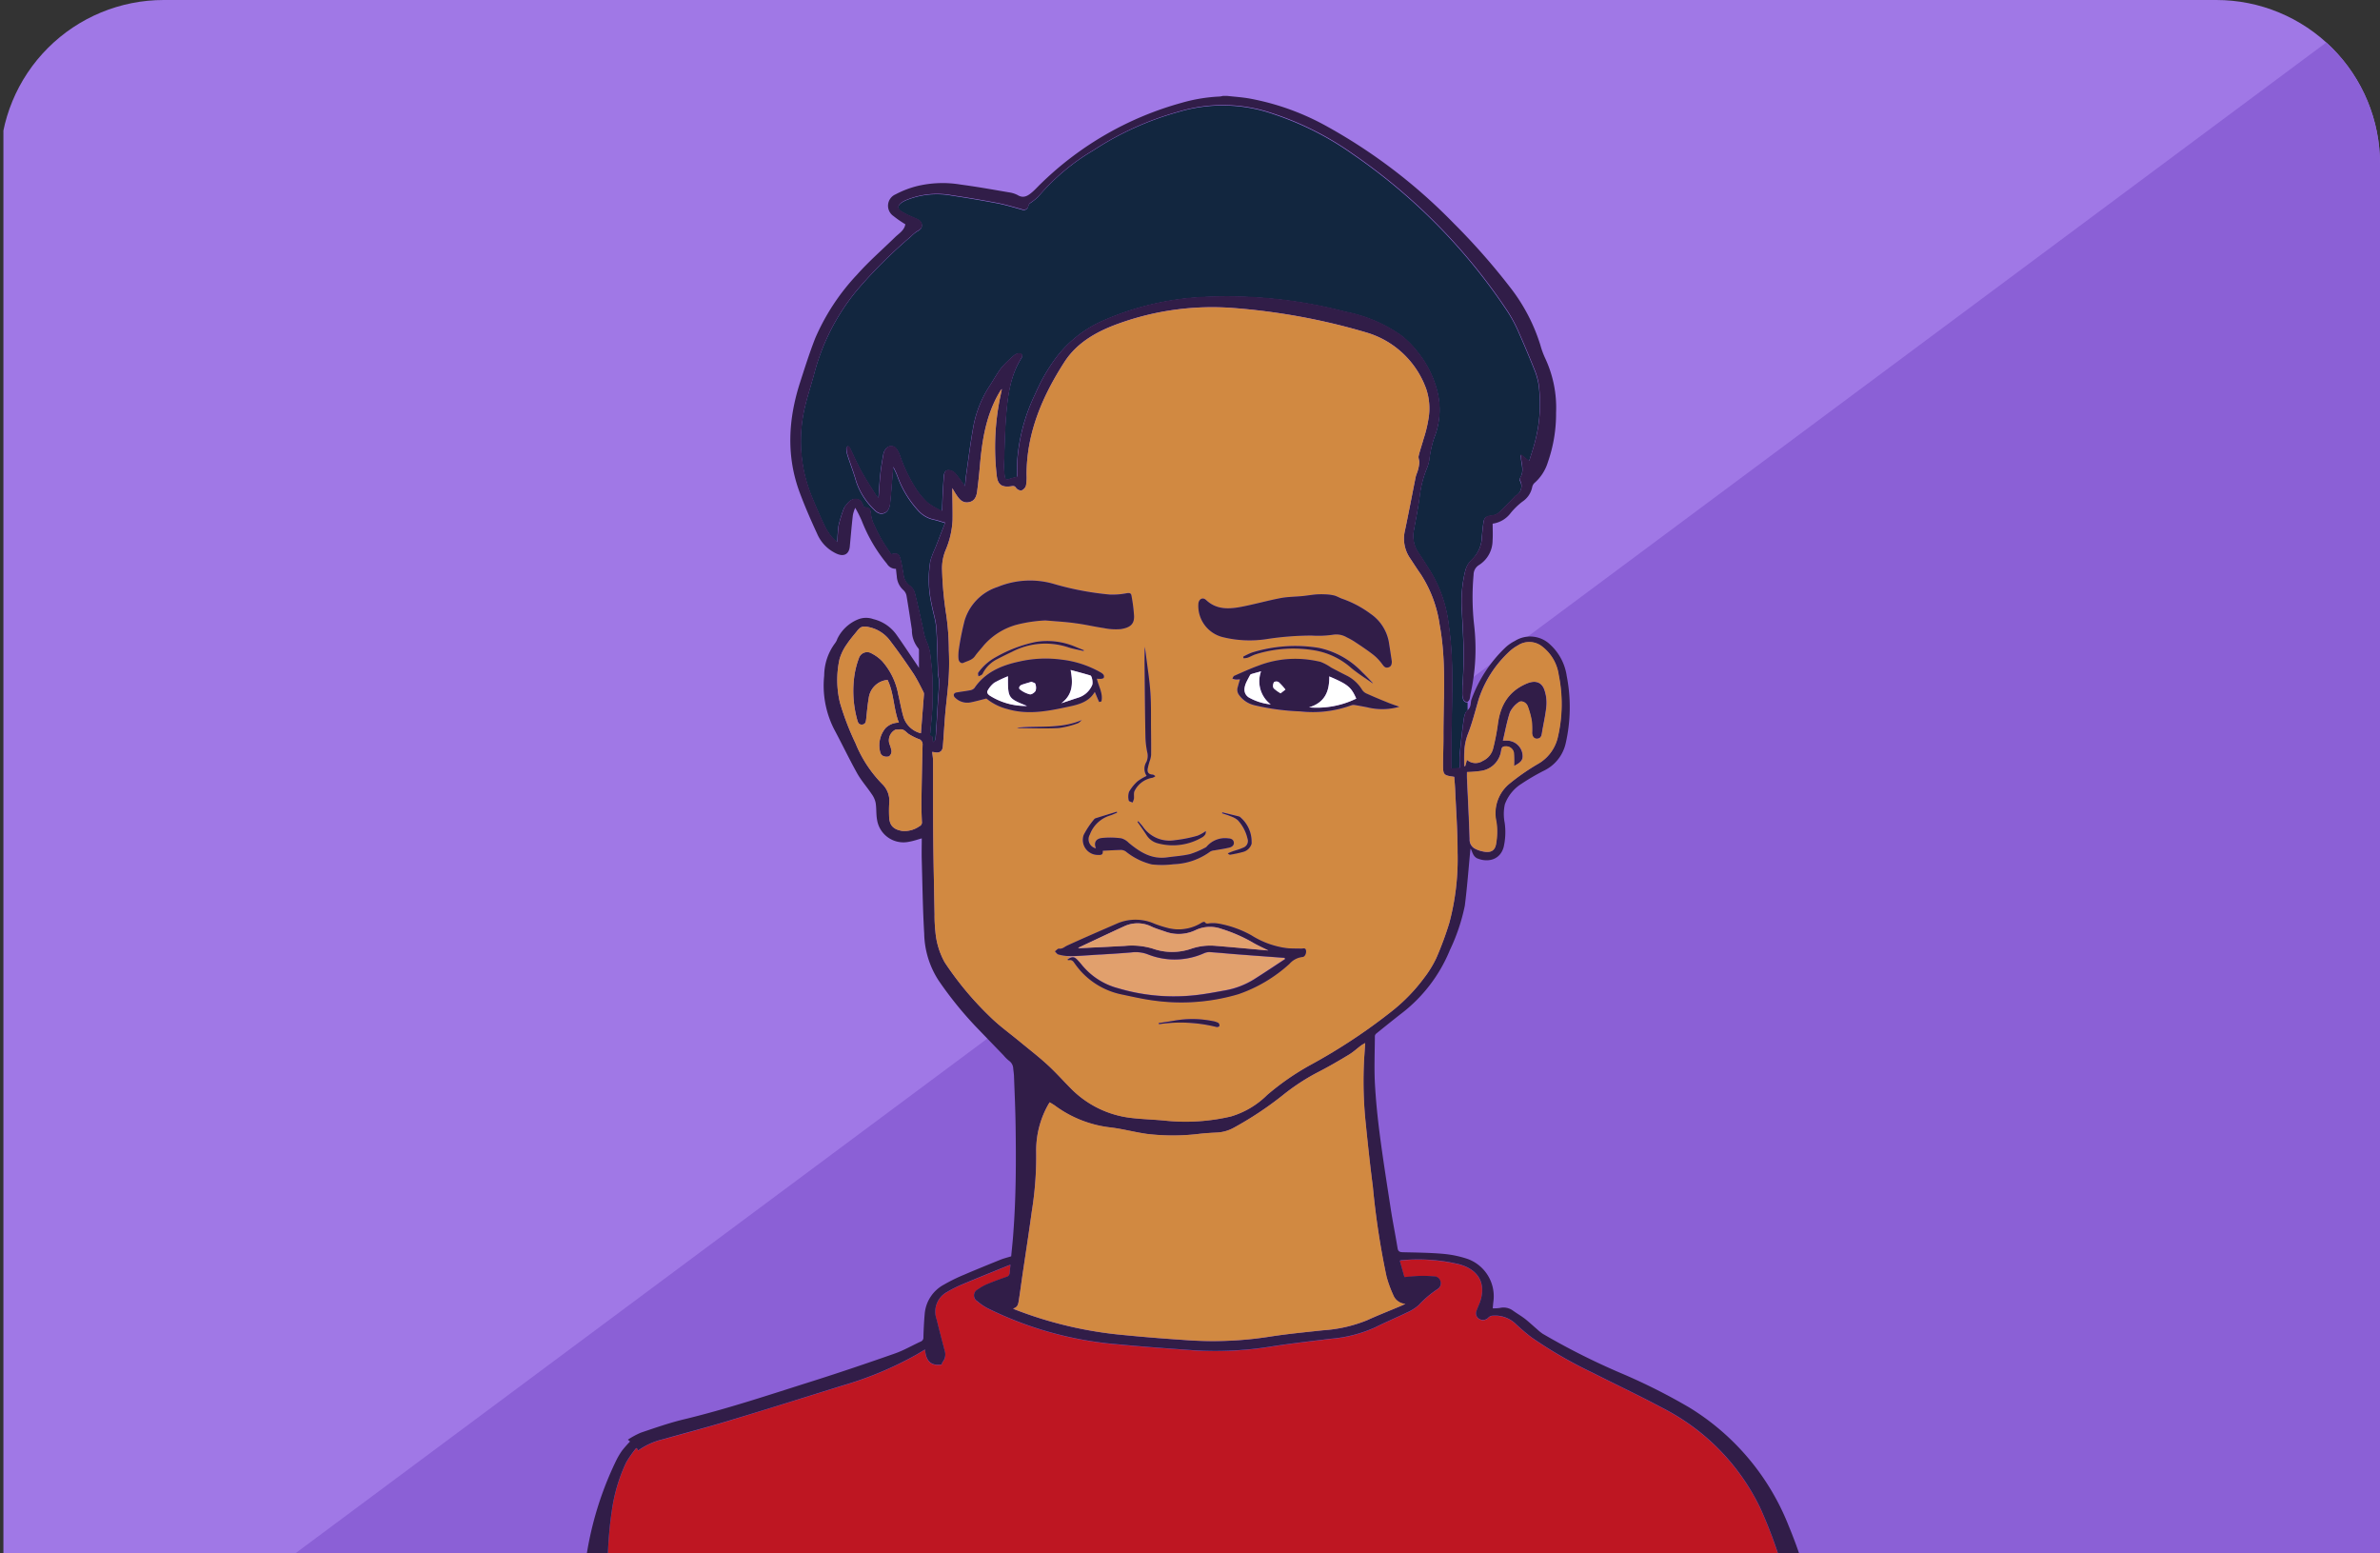 <svg xmlns="http://www.w3.org/2000/svg" xmlns:xlink="http://www.w3.org/1999/xlink" width="349" height="227.741" viewBox="0 0 349 227.741">
  <rect x="0" y="0" width="349" height="227.741" fill="#333333" stroke="none"/>
  <defs>
    <clipPath id="clip-path">
      <path id="Rectángulo_404531" data-name="Rectángulo 404531" d="M24,0H325a24,24,0,0,1,24,24V227.741a0,0,0,0,1,0,0H0a0,0,0,0,1,0,0V24A24,24,0,0,1,24,0Z" transform="translate(205.5 1461.947)" fill="#12263f" opacity="0.59"/>
    </clipPath>
  </defs>
  <g id="Enmascarar_grupo_1079065" data-name="Enmascarar grupo 1079065" transform="translate(-205.5 -1461.947)" clip-path="url(#clip-path)">
    <g id="Grupo_1104851" data-name="Grupo 1104851">
      <g id="Grupo_1104849" data-name="Grupo 1104849" transform="translate(12.849 -14818)">
        <path id="Trazado_917278" data-name="Trazado 917278" d="M0,0H349V259.581H0Z" transform="translate(193.151 16279.948)" fill="#a078e6"/>
        <path id="Trazado_917279" data-name="Trazado 917279" d="M349,0,0,259.582H349Z" transform="translate(193.151 16279.947)" fill="#8b60d6"/>
      </g>
      <g id="Grupo_1104850" data-name="Grupo 1104850" transform="translate(236.68 1418.323)">
        <path id="Trazado_917280" data-name="Trazado 917280" d="M180.612,146.475a.642.642,0,0,1-.49-.312,2.414,2.414,0,0,1-.178-.969c.056-1.883.212-3.755.2-5.626-.011-2.195-.167-4.378-.267-6.573a18.792,18.792,0,0,1,.513-5.849,3.4,3.4,0,0,1,.891-1.537,4.791,4.791,0,0,0,1.537-3.443c.056-.68.134-1.359.223-2.039.1-.735.435-.958,1.2-1.036a1.923,1.923,0,0,0,1.07-.446c.791-.713,1.5-1.493,2.251-2.251.045-.056.078-.134.134-.167a1.6,1.6,0,0,0,.7-2.251.49.49,0,0,1,.033-.412c.613-.98.178-1.983.111-2.975-.011-.089-.022-.167-.033-.256,0-.011.011-.033.056-.167.39.312.735.59,1.181.958.3-1,.646-1.961.88-2.941a21.563,21.563,0,0,0,.512-8.311,10.058,10.058,0,0,0-.624-2.173c-.7-1.749-1.426-3.5-2.195-5.225a21.264,21.264,0,0,0-1.671-3.2,84.828,84.828,0,0,0-22.817-23.207,44.056,44.056,0,0,0-11.509-5.827,22.545,22.545,0,0,0-14.049-.323,44.206,44.206,0,0,0-12.456,5.649,31.477,31.477,0,0,0-8.033,6.752,8.729,8.729,0,0,1-1.259,1,.764.764,0,0,0-.212.368.673.673,0,0,1-.925.546c-1.2-.334-2.4-.7-3.61-.936q-3.342-.635-6.707-1.136a11.918,11.918,0,0,0-6.685.691c-.435.189-1.014.524-1.114.891-.156.546.535.813.98,1.07.49.279,1.025.479,1.549.713.446.2.869.435.9.969s-.368.746-.78.98a5.337,5.337,0,0,0-.813.691,69.932,69.932,0,0,0-7.888,7.843,31.9,31.9,0,0,0-6.317,12.3c-.512,1.916-1.17,3.81-1.549,5.749a21.5,21.5,0,0,0,1.326,12.556c.568,1.37,1.159,2.73,1.794,4.067a8.908,8.908,0,0,0,1.014,1.56,6.278,6.278,0,0,0,.824.769,20.346,20.346,0,0,1,.167-2.451,19.589,19.589,0,0,1,.758-2.462,1.708,1.708,0,0,1,.312-.5c.39-.5.8-1.014,1.56-.936.724.078.869.68,1.07,1.192.836.089.958.223,1.047,1a4.7,4.7,0,0,0,.3,1.226c.368.824.758,1.638,1.2,2.418s.98,1.526,1.471,2.273c.813-.234,1.148-.1,1.348.646s.323,1.549.457,2.328a2.273,2.273,0,0,0,.947,1.649,1.957,1.957,0,0,1,.724,1.081c.446,1.771.836,3.554,1.226,5.337a7.581,7.581,0,0,0,.59,1.994,6.85,6.85,0,0,1,.49,2.195c.123.925.223,1.849.256,2.774.045,1.448.056,2.9,0,4.334-.045,1.259-.212,2.518-.3,3.777-.011.189-.223.512.256.579.067.011.067.446.111.869.189-.2.379-.3.39-.423.134-1.8.234-3.61.345-5.415.067-1,.156-1.994.178-3,.011-.446-.145-.891-.156-1.337-.089-2.206-.089-4.423-.256-6.629-.089-1.159-.49-2.3-.691-3.454a16.579,16.579,0,0,1-.178-6.328,13.841,13.841,0,0,1,.735-1.916c.468-1.192.925-2.384,1.426-3.665-.657-.189-1.148-.368-1.649-.468a4.28,4.28,0,0,1-2.317-1.359,14.952,14.952,0,0,1-2.975-4.891,11.3,11.3,0,0,0-.657-1.459c-.078.98-.167,1.961-.245,2.941-.067.824-.134,1.649-.223,2.462a2.578,2.578,0,0,1-.223.758,1.13,1.13,0,0,1-1.716.423,1.587,1.587,0,0,1-.334-.279,10.175,10.175,0,0,1-2.7-4.2c-.357-1.3-.858-2.574-1.27-3.855a4.1,4.1,0,0,1-.167-.98c-.011-.123.145-.245.234-.368.1.089.234.167.29.279.568,1.148,1.058,2.317,1.682,3.431.68,1.237,1.471,2.418,2.217,3.621a2.174,2.174,0,0,0,.29.323c.1-1.292.156-2.5.29-3.688.1-.936.267-1.872.435-2.808a1.723,1.723,0,0,1,.3-.668.965.965,0,0,1,1.649-.033,4.2,4.2,0,0,1,.479.947,22.322,22.322,0,0,0,2.429,5,10.815,10.815,0,0,0,1.716,1.983,11.433,11.433,0,0,0,2.028,1.148c.033-.958.056-1.794.1-2.629q.067-1.287.167-2.574c.033-.39.223-.8.657-.8a1.474,1.474,0,0,1,.98.435,24.311,24.311,0,0,1,1.448,1.961c.067-.635.1-1.159.178-1.682.357-2.484.657-4.98,1.125-7.442a16.293,16.293,0,0,1,2.429-5.782c.546-.858,1.036-1.749,1.66-2.551a15.571,15.571,0,0,1,1.849-1.783,1.246,1.246,0,0,1,.59-.267.614.614,0,0,1,.49.134.488.488,0,0,1,.011.479c-1.627,2.54-2.028,5.4-2.273,8.267-.212,2.529-.245,5.08-.334,7.621a10.658,10.658,0,0,0,.123,1.571c.033.334.189.512.59.368.357-.134.735-.212,1.226-.345,0-.724-.022-1.471,0-2.228a26.782,26.782,0,0,1,2.652-9.938,26.468,26.468,0,0,1,2.952-5.17,17.392,17.392,0,0,1,6.986-5.559,41.412,41.412,0,0,1,14.484-3.454,68.669,68.669,0,0,1,21.1,2.161,21.158,21.158,0,0,1,8,3.365,12.612,12.612,0,0,1,2.284,2.206,15.184,15.184,0,0,1,3.075,5.793,11.126,11.126,0,0,1-.412,7.186,16.49,16.49,0,0,0-.691,3.175,6.88,6.88,0,0,1-.29,1.07,15.3,15.3,0,0,0-1.125,4.312c-.223,1.671-.557,3.32-.858,4.98a4.294,4.294,0,0,0,.68,3.22c.613.925,1.2,1.849,1.794,2.785a19.665,19.665,0,0,1,2.685,8.055c.813,5.771.357,11.565.368,17.358V156.2c.368-.033.746-.056,1.192-.089,0-.657-.045-1.3.011-1.939.156-1.627.323-3.242.546-4.858.078-.568.167-1.315.557-1.627l.067-.067v-1.148A.461.461,0,0,0,180.612,146.475Z" transform="translate(3.297 0.143)" fill="#12263f"/>
        <path id="Trazado_917281" data-name="Trazado 917281" d="M233.4,280.829H60.012c-.033-.256-.067-.524-.1-.78-.869-6.35-1.727-12.7-2.15-19.1a56.111,56.111,0,0,1,.368-13.18,24.514,24.514,0,0,1,2.128-7.208,18.456,18.456,0,0,1,1.393-2.005c.022-.033.089-.045.156-.078.067.111.123.212.2.357a10.085,10.085,0,0,1,3.643-1.649c3.186-.891,6.4-1.738,9.57-2.7,5.593-1.693,11.175-3.454,16.756-5.181a51.346,51.346,0,0,0,10.74-4.479c.423-.245.836-.5,1.348-.8.123,1.471.68,2.473,2.451,2.195a1.242,1.242,0,0,1,.134-.368,1.7,1.7,0,0,0,.3-1.649c-.4-1.526-.8-3.064-1.181-4.59a3.275,3.275,0,0,1,1.493-4,16.222,16.222,0,0,1,2.15-1.092c2.251-.947,4.512-1.849,6.763-2.774.123-.056.256-.089.423-.145-.045.423-.1.813-.123,1.192a.614.614,0,0,1-.5.59c-.936.323-1.872.657-2.785,1.047a6.036,6.036,0,0,0-1.382.78.981.981,0,0,0-.067,1.738,8.367,8.367,0,0,0,1.526,1.036,52.5,52.5,0,0,0,19.085,5.281c3.721.357,7.442.6,11.175.88a51.434,51.434,0,0,0,11.553-.6c2.83-.434,5.671-.758,8.512-1.1a19.413,19.413,0,0,0,6.484-1.671c1.515-.769,3.1-1.415,4.624-2.161a6.528,6.528,0,0,0,1.749-1.092,15.371,15.371,0,0,1,2.752-2.34.982.982,0,0,0,.457-1.159.993.993,0,0,0-.98-.724,19.924,19.924,0,0,0-2.161-.056c-.7.022-1.393.111-2.15.167-.234-.813-.457-1.6-.68-2.4a.819.819,0,0,1,.2-.067,25.828,25.828,0,0,1,8.378.557c2.986.735,4.145,2.874,3.153,5.649-.145.412-.357.813-.49,1.226a.951.951,0,0,0,.446,1.192,1.05,1.05,0,0,0,1.27-.189,1.025,1.025,0,0,1,.49-.29,4.375,4.375,0,0,1,3.42,1.058,32.145,32.145,0,0,0,2.473,2.117,64,64,0,0,0,8.9,5.147c3.409,1.727,6.874,3.353,10.239,5.158a32.119,32.119,0,0,1,14.328,14.584,67.026,67.026,0,0,1,5.693,21.224c.357,3,.657,6.005.958,9.013C233.269,278.523,233.324,279.67,233.4,280.829Z" transform="translate(0.397 17.476)" fill="#be1622"/>
        <path id="Trazado_917282" data-name="Trazado 917282" d="M233.8,298.3c-.089-1.159-.145-2.306-.256-3.465-.3-3.008-.613-6.016-.958-9.013a66.733,66.733,0,0,0-5.693-21.224,32.064,32.064,0,0,0-14.328-14.584c-3.365-1.8-6.83-3.431-10.239-5.158a64.176,64.176,0,0,1-8.9-5.147,29.86,29.86,0,0,1-2.473-2.117,4.375,4.375,0,0,0-3.42-1.058.977.977,0,0,0-.49.29,1.066,1.066,0,0,1-1.27.189.951.951,0,0,1-.446-1.192c.134-.412.334-.813.49-1.226,1-2.763-.167-4.9-3.153-5.649a25.808,25.808,0,0,0-8.378-.557.82.82,0,0,0-.2.067c.223.791.446,1.582.68,2.4.746-.067,1.448-.145,2.15-.167a20.075,20.075,0,0,1,2.161.056.975.975,0,0,1,.98.724,1,1,0,0,1-.457,1.159,15.054,15.054,0,0,0-2.752,2.34,6.527,6.527,0,0,1-1.749,1.092c-1.526.746-3.108,1.4-4.624,2.161a19.482,19.482,0,0,1-6.484,1.671c-2.841.345-5.682.668-8.512,1.1a51.434,51.434,0,0,1-11.553.6c-3.721-.267-7.453-.524-11.175-.88a52.372,52.372,0,0,1-19.085-5.281,8,8,0,0,1-1.526-1.036.981.981,0,0,1,.067-1.738,6.7,6.7,0,0,1,1.382-.78c.914-.379,1.849-.724,2.785-1.047a.614.614,0,0,0,.5-.59c.022-.379.078-.769.123-1.192-.167.056-.29.089-.423.145-2.262.925-4.523,1.827-6.763,2.774a17.712,17.712,0,0,0-2.15,1.092,3.279,3.279,0,0,0-1.493,4c.379,1.537.78,3.064,1.181,4.59a1.761,1.761,0,0,1-.3,1.649.928.928,0,0,0-.134.368c-1.771.279-2.317-.724-2.451-2.195-.5.3-.925.557-1.348.8a51.349,51.349,0,0,1-10.74,4.479c-5.582,1.738-11.152,3.5-16.756,5.181-3.164.958-6.373,1.794-9.57,2.7A10.189,10.189,0,0,0,62.4,256.28c-.078-.134-.134-.234-.2-.357a.669.669,0,0,0-.156.078,18.458,18.458,0,0,0-1.393,2.005,24.415,24.415,0,0,0-2.128,7.208,56.111,56.111,0,0,0-.368,13.18c.423,6.4,1.292,12.745,2.15,19.1.033.256.067.524.1.78H55.518a88.725,88.725,0,0,1-1.281-10.562c-.045-.836-.111-1.671-.167-2.518v-4.846c.078-1.17.145-2.34.234-3.509a49.106,49.106,0,0,1,4.88-19.1,10.726,10.726,0,0,1,.869-1.459,17.5,17.5,0,0,1,1.159-1.315c-.056-.045-.134-.111-.323-.267a12.078,12.078,0,0,1,1.894-1.025c2.05-.691,4.1-1.415,6.206-1.927,6.317-1.515,12.456-3.565,18.617-5.515,4.167-1.315,8.311-2.718,12.434-4.167,1.315-.457,2.518-1.17,3.788-1.749a.612.612,0,0,0,.4-.646c.033-1.136.089-2.284.189-3.409a5.369,5.369,0,0,1,2.83-4.3,24.939,24.939,0,0,1,2.9-1.426c1.76-.758,3.554-1.482,5.337-2.206.49-.2,1-.323,1.615-.512.1-1.07.234-2.239.312-3.4.4-5.259.412-10.528.334-15.8-.033-2.407-.145-4.813-.234-7.219-.011-.368-.078-.735-.111-1.1a1.476,1.476,0,0,0-.624-1.159,5.385,5.385,0,0,1-.8-.791q-2.022-2.089-4.044-4.189a54.383,54.383,0,0,1-5.493-6.807,13.08,13.08,0,0,1-2.095-6.852c-.212-3.576-.256-7.153-.357-10.74-.033-1.1,0-2.206,0-3.22-.557.156-1.2.379-1.883.5a3.914,3.914,0,0,1-4.668-3.2c-.156-.824-.078-1.682-.212-2.507a3.335,3.335,0,0,0-.568-1.27c-.691-1.036-1.537-1.983-2.139-3.053-1.192-2.139-2.239-4.345-3.4-6.506a14.061,14.061,0,0,1-1.437-7.832,8.023,8.023,0,0,1,1.615-4.78,2.123,2.123,0,0,0,.312-.613,5.807,5.807,0,0,1,3-2.83,3.134,3.134,0,0,1,2.273-.056,5.835,5.835,0,0,1,3.376,2.262c1.081,1.515,2.083,3.064,3.131,4.6.078.111.145.234.189.3v-2.607a.445.445,0,0,0-.111-.29,4.152,4.152,0,0,1-.925-2.7c-.256-1.649-.5-3.3-.78-4.936a1.5,1.5,0,0,0-.457-.869,2.941,2.941,0,0,1-.98-2.05c-.045-.345-.078-.691-.123-1.081a1.5,1.5,0,0,1-1.315-.735,22.992,22.992,0,0,1-3.7-6.317,17.81,17.81,0,0,0-.958-1.894,5.1,5.1,0,0,0-.345,1.081c-.178,1.515-.3,3.042-.446,4.557-.1,1.159-.858,1.582-1.95,1.081a5.666,5.666,0,0,1-2.841-2.919c-.914-1.972-1.783-3.966-2.54-5.994-2.017-5.381-1.7-10.8.033-16.177.7-2.173,1.393-4.367,2.228-6.5a32.26,32.26,0,0,1,6.15-9.336c1.716-1.927,3.688-3.643,5.548-5.459.579-.568,1.359-.992,1.515-1.905-.111-.067-.267-.156-.412-.256a14.244,14.244,0,0,1-1.326-.947,1.82,1.82,0,0,1,.312-3.186,14.088,14.088,0,0,1,3.164-1.214,16.05,16.05,0,0,1,6.4-.212c2.362.312,4.7.735,7.052,1.136a3.953,3.953,0,0,1,1.259.39c.88.546,1.526.111,2.128-.4.468-.39.869-.858,1.315-1.281a47.662,47.662,0,0,1,20.611-11.832,23.97,23.97,0,0,1,5.559-.925,2.522,2.522,0,0,0,.49-.089h.668c1.081.123,2.173.189,3.242.379a37.064,37.064,0,0,1,11.442,4.133,79.888,79.888,0,0,1,18.517,14.172,96.615,96.615,0,0,1,8.256,9.37,26.493,26.493,0,0,1,4.445,8.49,12.272,12.272,0,0,0,.713,1.939A17.074,17.074,0,0,1,197,104.125a21.5,21.5,0,0,1-1.2,7.253,6.618,6.618,0,0,1-2.017,3.1,1.229,1.229,0,0,0-.29.59,3.345,3.345,0,0,1-1.437,2.106,10.359,10.359,0,0,0-1.7,1.649A4,4,0,0,1,187.7,120.4c0,.847.045,1.671-.011,2.484a4.265,4.265,0,0,1-2.039,3.61,1.681,1.681,0,0,0-.746,1.4,36.7,36.7,0,0,0,.067,7.253,30.326,30.326,0,0,1-.535,10.317,5.974,5.974,0,0,1-.111.668c-.078.167-.245.4-.39.412a.642.642,0,0,1-.49-.312,2.415,2.415,0,0,1-.178-.969c.056-1.883.212-3.755.2-5.626-.011-2.195-.167-4.378-.267-6.573a18.792,18.792,0,0,1,.512-5.849,3.4,3.4,0,0,1,.891-1.537,4.791,4.791,0,0,0,1.537-3.443c.056-.68.134-1.359.223-2.039.1-.735.435-.958,1.2-1.036a1.923,1.923,0,0,0,1.07-.446c.791-.713,1.5-1.493,2.251-2.251.045-.056.078-.134.134-.167a1.6,1.6,0,0,0,.7-2.251.49.49,0,0,1,.033-.412c.613-.98.178-1.983.111-2.975-.011-.089-.022-.167-.033-.256,0-.011.011-.033.056-.167.39.312.735.59,1.181.958.3-1,.646-1.961.88-2.941a21.563,21.563,0,0,0,.512-8.311,10.059,10.059,0,0,0-.624-2.173c-.7-1.749-1.426-3.5-2.195-5.225a21.264,21.264,0,0,0-1.671-3.2,84.828,84.828,0,0,0-22.817-23.207,44.055,44.055,0,0,0-11.509-5.827A22.545,22.545,0,0,0,141.6,60a44.206,44.206,0,0,0-12.456,5.649,31.478,31.478,0,0,0-8.033,6.752,8.729,8.729,0,0,1-1.259,1,.763.763,0,0,0-.212.368.673.673,0,0,1-.925.546c-1.2-.334-2.4-.7-3.61-.936q-3.342-.635-6.707-1.136a11.918,11.918,0,0,0-6.685.691c-.435.189-1.014.524-1.114.891-.156.546.535.813.98,1.07.49.279,1.025.479,1.549.713.446.2.869.435.9.969s-.368.746-.78.98a5.337,5.337,0,0,0-.813.691,69.931,69.931,0,0,0-7.888,7.843,31.9,31.9,0,0,0-6.317,12.3c-.512,1.916-1.17,3.81-1.549,5.749a21.5,21.5,0,0,0,1.326,12.556c.568,1.37,1.159,2.73,1.794,4.067a8.909,8.909,0,0,0,1.014,1.56,6.277,6.277,0,0,0,.824.769,20.351,20.351,0,0,1,.167-2.451,19.592,19.592,0,0,1,.758-2.462,1.708,1.708,0,0,1,.312-.5c.39-.5.8-1.014,1.56-.936.724.078.869.68,1.07,1.192.836.089.958.223,1.047,1a4.7,4.7,0,0,0,.3,1.226c.368.824.758,1.638,1.2,2.418s.98,1.526,1.471,2.273c.813-.234,1.148-.1,1.348.646s.323,1.549.457,2.328a2.273,2.273,0,0,0,.947,1.649,1.957,1.957,0,0,1,.724,1.081c.446,1.771.836,3.554,1.226,5.337a7.581,7.581,0,0,0,.59,1.994,6.85,6.85,0,0,1,.49,2.195c.123.925.223,1.849.256,2.774.045,1.448.056,2.9,0,4.334-.045,1.259-.212,2.518-.3,3.777-.011.189-.223.513.256.579.067.011.067.446.111.869.189-.2.379-.3.39-.423.134-1.8.234-3.61.345-5.415.067-1,.156-1.994.178-3,.011-.446-.145-.891-.156-1.337-.089-2.206-.089-4.423-.256-6.629-.089-1.159-.49-2.3-.691-3.454a16.579,16.579,0,0,1-.178-6.328,13.839,13.839,0,0,1,.735-1.916c.468-1.192.925-2.384,1.426-3.665-.657-.189-1.148-.368-1.649-.468a4.28,4.28,0,0,1-2.317-1.359,14.952,14.952,0,0,1-2.975-4.891,11.3,11.3,0,0,0-.657-1.459c-.078.98-.167,1.961-.245,2.941-.067.824-.134,1.649-.223,2.462a2.578,2.578,0,0,1-.223.758,1.13,1.13,0,0,1-1.716.423,1.588,1.588,0,0,1-.334-.279,10.175,10.175,0,0,1-2.7-4.2c-.357-1.3-.858-2.574-1.27-3.855a4.1,4.1,0,0,1-.167-.98c-.011-.123.145-.245.234-.368.1.089.234.167.29.279.568,1.148,1.058,2.317,1.682,3.431.68,1.237,1.471,2.418,2.217,3.621a2.175,2.175,0,0,0,.29.323c.1-1.292.156-2.5.29-3.688.1-.936.267-1.872.435-2.808a1.723,1.723,0,0,1,.3-.668.965.965,0,0,1,1.649-.033,4.2,4.2,0,0,1,.479.947,22.322,22.322,0,0,0,2.429,5,10.815,10.815,0,0,0,1.716,1.983,11.434,11.434,0,0,0,2.028,1.148c.033-.958.056-1.794.1-2.629q.067-1.287.167-2.574c.033-.39.223-.8.657-.8a1.474,1.474,0,0,1,.98.435,24.312,24.312,0,0,1,1.448,1.961c.067-.635.1-1.159.178-1.682.357-2.484.657-4.98,1.125-7.442a16.292,16.292,0,0,1,2.429-5.782c.546-.858,1.036-1.749,1.66-2.551a15.569,15.569,0,0,1,1.849-1.783,1.246,1.246,0,0,1,.59-.267.614.614,0,0,1,.49.134.488.488,0,0,1,.011.479c-1.627,2.54-2.028,5.4-2.273,8.267-.212,2.529-.245,5.08-.334,7.621a10.659,10.659,0,0,0,.123,1.571c.033.334.189.512.59.368.357-.134.735-.212,1.226-.345,0-.724-.022-1.471,0-2.228a26.782,26.782,0,0,1,2.652-9.938,26.468,26.468,0,0,1,2.952-5.169,17.392,17.392,0,0,1,6.986-5.559,41.412,41.412,0,0,1,14.484-3.454,68.67,68.67,0,0,1,21.1,2.161,21.158,21.158,0,0,1,8,3.365,12.613,12.613,0,0,1,2.284,2.206,15.184,15.184,0,0,1,3.075,5.793,11.126,11.126,0,0,1-.412,7.186,16.491,16.491,0,0,0-.691,3.175,6.88,6.88,0,0,1-.29,1.07,15.3,15.3,0,0,0-1.125,4.312c-.223,1.671-.557,3.32-.858,4.98a4.294,4.294,0,0,0,.68,3.22c.613.925,1.2,1.849,1.794,2.785a19.665,19.665,0,0,1,2.685,8.055c.813,5.771.357,11.565.368,17.358v3.476c.368-.033.746-.056,1.192-.089,0-.657-.045-1.3.011-1.939.156-1.627.323-3.242.546-4.858.078-.568.167-1.315.557-1.627.6-.479.434-1.07.6-1.582a19.816,19.816,0,0,1,4.9-7.554,5.967,5.967,0,0,1,1.459-1.036,4.226,4.226,0,0,1,5.236.579,7.712,7.712,0,0,1,2.373,4.534,23.827,23.827,0,0,1-.145,9.882,5.894,5.894,0,0,1-3.153,4,31.61,31.61,0,0,0-3.309,1.927,5.983,5.983,0,0,0-2.462,3.03,6.575,6.575,0,0,0-.022,2.718,9.789,9.789,0,0,1-.156,3.554c-.524,1.905-2.373,2.306-3.944,1.615a1.4,1.4,0,0,1-.546-.613c-.134-.245-.189-.524-.357-.791-.011.1-.033.2-.045.3-.256,2.685-.457,5.381-.8,8.066a28.053,28.053,0,0,1-2.184,6.5,22.423,22.423,0,0,1-7.275,9.437c-1.192.936-2.384,1.894-3.565,2.852a.535.535,0,0,0-.167.345c-.011,2.284-.111,4.568,0,6.841.134,2.518.39,5.047.713,7.543.468,3.621,1.047,7.231,1.6,10.84.3,1.961.7,3.911,1.014,5.86.078.49.312.59.8.6,1.961.045,3.922.067,5.871.234a15.6,15.6,0,0,1,3.565.735,5.817,5.817,0,0,1,3.81,6.306c-.033.29-.056.579-.089.947a6.192,6.192,0,0,0,1.047-.056,2.34,2.34,0,0,1,1.883.368c.568.412,1.192.769,1.749,1.192.624.479,1.192,1.025,1.794,1.537a6.958,6.958,0,0,0,.836.68,102.131,102.131,0,0,0,11.409,5.749,87.228,87.228,0,0,1,10.049,5.036A35.635,35.635,0,0,1,231.1,267.31a67.766,67.766,0,0,1,4.412,15.731c.691,4.746,1.192,9.515,1.771,14.272.033.312.022.635.033.947C236.106,298.3,234.958,298.3,233.8,298.3ZM182.071,157.514c-.145-.022-.245-.045-.357-.056-1.1-.167-1.27-.312-1.281-1.393-.011-1.459.056-2.919.056-4.367-.022-5.481.457-10.974-.557-16.444a18.309,18.309,0,0,0-2.785-7.465c-.546-.769-1.047-1.571-1.571-2.351a5.065,5.065,0,0,1-.724-4.089c.546-2.6,1.036-5.192,1.56-7.8.078-.357.256-.7.345-1.058a5.653,5.653,0,0,0,.189-1.07c.011-.312-.167-.657-.1-.947.189-.813.479-1.615.7-2.429a18.986,18.986,0,0,0,.724-2.9,8.957,8.957,0,0,0-.323-4.534,13.306,13.306,0,0,0-8.835-8.267,93.825,93.825,0,0,0-19.408-3.565,40.4,40.4,0,0,0-16.834,2.273c-3.231,1.159-6.116,2.785-7.955,5.626-3.276,5.08-5.571,10.484-5.559,16.567a6.7,6.7,0,0,1-.089,1.571,1.145,1.145,0,0,1-.668.713.961.961,0,0,1-.791-.39c-.2-.312-.423-.279-.691-.234-1.359.2-1.972-.212-2.128-1.482a36.415,36.415,0,0,1,.3-10.551c.123-.746.3-1.482.446-2.217a1.516,1.516,0,0,0-.334.435c-1.983,3.342-2.562,7.03-2.886,10.774-.111,1.281-.245,2.551-.412,3.821-.1.724-.357,1.415-1.237,1.56-.9.156-1.382-.446-1.794-1.07-.212-.312-.39-.624-.613-1,.022,1.627.067,3.153.045,4.69a12.819,12.819,0,0,1-1.036,4.445,6.954,6.954,0,0,0-.5,2.93,51.527,51.527,0,0,0,.613,6.54,37.539,37.539,0,0,1,.379,5.136c.056,1.348.056,2.707-.022,4.055-.111,1.783-.357,3.565-.512,5.348-.134,1.571-.223,3.153-.345,4.724-.056.735-.5,1.025-1.248.858-.089-.022-.167-.022-.312-.045.045.479.123.9.123,1.337.011,3.877-.011,7.765.033,11.643.033,3.621.123,7.231.189,10.852a20.942,20.942,0,0,0,.123,2.518,11.135,11.135,0,0,0,1.37,4.512,47.074,47.074,0,0,0,6.6,7.921c1.393,1.382,3.019,2.54,4.534,3.8,1.326,1.092,2.7,2.15,3.955,3.309,1.159,1.058,2.195,2.228,3.3,3.342a14.754,14.754,0,0,0,9.125,4.445c1.671.189,3.354.223,5.025.4a29.111,29.111,0,0,0,9.425-.635,12.645,12.645,0,0,0,5.314-3.153,37.937,37.937,0,0,1,6.206-4.323,83.776,83.776,0,0,0,12.1-7.977,25.547,25.547,0,0,0,4.679-4.824,16.1,16.1,0,0,0,1.816-2.941,48.452,48.452,0,0,0,1.905-5.147,36.3,36.3,0,0,0,1.214-10.384c.022-3.03-.212-6.072-.345-9.1C182.171,158.817,182.115,158.171,182.071,157.514Zm-13.057,39.039a5.856,5.856,0,0,0-.579.334c-.613.457-1.17.98-1.816,1.37-1.437.869-2.886,1.716-4.378,2.484a30.052,30.052,0,0,0-5.3,3.443,50.133,50.133,0,0,1-7.175,4.768,5.676,5.676,0,0,1-2.518.724c-.791.045-1.593.089-2.384.167a32.037,32.037,0,0,1-7.866.033c-1.749-.245-3.465-.713-5.225-.936a16.9,16.9,0,0,1-8.211-3.175c-.256-.189-.535-.345-.824-.524-.078.123-.134.2-.178.279a13.619,13.619,0,0,0-1.8,6.908,50.7,50.7,0,0,1-.646,8.813c-.423,3.1-.9,6.183-1.359,9.269-.189,1.3-.357,2.607-.568,3.911-.067.446-.189.914-.813,1.047a1.948,1.948,0,0,0,.2.123,58.394,58.394,0,0,0,16.188,3.788c3.253.323,6.518.568,9.782.78a53.927,53.927,0,0,0,11.676-.59c2.518-.39,5.058-.635,7.587-.9a20.655,20.655,0,0,0,6.44-1.46c1.66-.758,3.376-1.426,5.058-2.139.2-.089.4-.178.6-.279a2.053,2.053,0,0,1-1.783-1.281,17.406,17.406,0,0,1-.992-2.73,117.053,117.053,0,0,1-2.005-13.169c-.4-3.1-.735-6.206-1.047-9.314a59.687,59.687,0,0,1-.223-9.57C168.913,198.012,168.958,197.321,169.013,196.552Zm14.918-41.523a1.916,1.916,0,0,0,2.306.156,2.72,2.72,0,0,0,1.537-1.905,30.473,30.473,0,0,0,.668-3.454c.345-2.707,1.515-4.846,4.278-5.994,1.2-.5,2.161-.223,2.562.958a5.682,5.682,0,0,1,.29,2.317c-.123,1.359-.457,2.7-.668,4.044-.067.434-.212.758-.713.78-.412.022-.7-.312-.724-.836a14.09,14.09,0,0,0-.033-1.682,11.982,11.982,0,0,0-.6-2.228c-.234-.624-.969-.914-1.37-.579a3.678,3.678,0,0,0-1.237,1.437c-.446,1.337-.691,2.73-1.036,4.167.29,0,.457-.011.624,0a2.32,2.32,0,0,1,2.195,1.716c.234,1-.033,1.426-1.192,2.005a16.342,16.342,0,0,0-.022-1.95,1.154,1.154,0,0,0-1.237-.925c-.646-.011-.59.468-.668.836a3.472,3.472,0,0,1-2.919,2.763,17.346,17.346,0,0,1-2.05.167c0,.245-.011.535,0,.836.134,3,.3,5.994.39,9a1.507,1.507,0,0,0,.635,1.315,4,4,0,0,0,1.3.49c1.148.256,1.794-.089,1.95-1.181a10.18,10.18,0,0,0,.045-3.131,5.6,5.6,0,0,1,2.005-5.7,33.544,33.544,0,0,1,4.022-2.785,6.038,6.038,0,0,0,2.952-3.888,21.145,21.145,0,0,0,.145-9.191,6.337,6.337,0,0,0-2.317-4.078,3.047,3.047,0,0,0-3.7-.234,6.12,6.12,0,0,0-1.192.858,16.606,16.606,0,0,0-4.523,7.019c-.5,1.716-.936,3.465-1.593,5.136a8.2,8.2,0,0,0-.513,2.6c-.033.691-.011,1.37-.011,2.061.045,0,.089.011.134.011A7.65,7.65,0,0,0,183.931,155.029Zm-80.072-3.9c.156-1.95.3-3.833.446-5.715a.742.742,0,0,0-.1-.4c-.468-.869-.869-1.771-1.415-2.6-1.081-1.615-2.195-3.209-3.376-4.757a5.211,5.211,0,0,0-2.785-1.994c-1.326-.357-1.6-.223-2.251.624-.446.579-.958,1.125-1.348,1.738a7.307,7.307,0,0,0-1.114,2.273,14.27,14.27,0,0,0,.067,6.328,39.1,39.1,0,0,0,2.284,5.961,18.345,18.345,0,0,0,3.966,6.027,3.426,3.426,0,0,1,.98,2.774c-.033.668-.033,1.337-.011,2.005.056,1.281.657,1.849,1.961,2.061a3.872,3.872,0,0,0,2.484-.7.586.586,0,0,0,.357-.635c-.045-1-.078-2.005-.067-3.008.033-2.752.089-5.515.167-8.267a.816.816,0,0,0-.646-.9,7.952,7.952,0,0,1-1.27-.635c-.49-.267-.769-.88-1.482-.746-.223.045-.5-.022-.68.089a1.764,1.764,0,0,0-.791,2.017,5.438,5.438,0,0,1,.312,1.058.934.934,0,0,1-.357.78,1.227,1.227,0,0,1-.9-.067.849.849,0,0,1-.412-.59,3.943,3.943,0,0,1,.791-3.476,2.725,2.725,0,0,1,1.961-.8c-.813-2.083-.7-4.323-1.66-6.272a3.05,3.05,0,0,0-2.763,2.674c-.178,1-.256,2.017-.368,3.019-.045.4-.078.824-.613.858-.49.033-.613-.334-.713-.724a16.005,16.005,0,0,1-.412-6.417,12.35,12.35,0,0,1,.668-2.6,1.267,1.267,0,0,1,1.905-.668,5.592,5.592,0,0,1,1.515,1.125,10.091,10.091,0,0,1,2.34,4.824c.267,1.148.468,2.306.8,3.431A3.58,3.58,0,0,0,103.86,151.13Z" transform="translate(0)" fill="#311d48"/>
        <path id="Trazado_917283" data-name="Trazado 917283" d="M119.182,171.195h0a1.182,1.182,0,0,1,.267.223c.234.245.468.5.68.769a10.2,10.2,0,0,0,5.314,3.443,28.633,28.633,0,0,0,10.64,1.092c1.7-.134,3.4-.468,5.08-.769a12,12,0,0,0,4.245-1.627c1.537-.969,3.042-1.983,4.557-2.975a.679.679,0,0,1-.056-.134c-2.429-.178-4.869-.357-7.3-.546-1.237-.1-2.473-.223-3.7-.3a1.978,1.978,0,0,0-.836.178,10.609,10.609,0,0,1-8.133.189,4.98,4.98,0,0,0-2.484-.323c-1.8.156-3.621.256-5.426.368-1.2.078-2.4.178-3.6.189a2.985,2.985,0,0,1-.446-.022,1.512,1.512,0,0,0,.579.212A.6.6,0,0,1,119.182,171.195Z" transform="translate(7.294 12.857)" fill="#e1a06d"/>
        <path id="Trazado_917284" data-name="Trazado 917284" d="M176.935,156.291c-.022-.646-.089-1.292-.134-1.939-.145-.022-.245-.045-.357-.056-1.1-.167-1.27-.312-1.281-1.393-.011-1.459.056-2.919.056-4.367-.022-5.481.457-10.974-.557-16.444a18.309,18.309,0,0,0-2.785-7.465c-.546-.769-1.047-1.571-1.571-2.351a5.065,5.065,0,0,1-.724-4.089c.546-2.6,1.036-5.192,1.56-7.8.078-.357.256-.7.345-1.058a5.653,5.653,0,0,0,.189-1.07c.011-.312-.167-.657-.1-.947.189-.824.479-1.615.7-2.429a18.988,18.988,0,0,0,.724-2.9,8.957,8.957,0,0,0-.323-4.534,13.306,13.306,0,0,0-8.835-8.267,93.826,93.826,0,0,0-19.408-3.565A40.4,40.4,0,0,0,127.6,87.895c-3.231,1.159-6.116,2.785-7.955,5.626-3.276,5.08-5.571,10.484-5.559,16.567a6.7,6.7,0,0,1-.089,1.571,1.145,1.145,0,0,1-.668.713.961.961,0,0,1-.791-.39c-.2-.312-.423-.279-.691-.234-1.359.2-1.972-.212-2.128-1.482a36.415,36.415,0,0,1,.3-10.551c.123-.746.3-1.482.446-2.217a1.516,1.516,0,0,0-.334.435c-1.983,3.342-2.562,7.03-2.886,10.774-.111,1.281-.245,2.551-.412,3.821-.1.724-.357,1.415-1.237,1.56-.9.156-1.382-.446-1.794-1.07-.212-.312-.39-.624-.613-1,.022,1.627.067,3.153.045,4.69a12.819,12.819,0,0,1-1.036,4.445,6.954,6.954,0,0,0-.5,2.93,51.526,51.526,0,0,0,.613,6.54,37.538,37.538,0,0,1,.379,5.136c.056,1.348.056,2.707-.022,4.055-.111,1.783-.357,3.565-.512,5.348-.134,1.571-.212,3.153-.345,4.724-.056.735-.5,1.025-1.248.858-.089-.022-.167-.022-.312-.045.045.479.123.9.123,1.337.011,3.877-.011,7.765.033,11.643.033,3.621.123,7.231.189,10.852a20.942,20.942,0,0,0,.123,2.518,11.135,11.135,0,0,0,1.37,4.512,47.074,47.074,0,0,0,6.6,7.921c1.393,1.382,3.019,2.54,4.534,3.8,1.326,1.092,2.7,2.15,3.955,3.309,1.159,1.058,2.195,2.228,3.3,3.342a14.754,14.754,0,0,0,9.125,4.445c1.671.189,3.353.223,5.025.4a29.112,29.112,0,0,0,9.425-.635,12.645,12.645,0,0,0,5.314-3.153,37.937,37.937,0,0,1,6.206-4.323,83.776,83.776,0,0,0,12.1-7.977,25.548,25.548,0,0,0,4.679-4.824,16.1,16.1,0,0,0,1.816-2.941,48.451,48.451,0,0,0,1.905-5.147,36.3,36.3,0,0,0,1.214-10.384C177.291,162.363,177.057,159.321,176.935,156.291Zm-37.646-27.318c.056-.691.635-1.014,1.125-.557,1.571,1.482,3.443,1.348,5.348.969,1.872-.368,3.721-.891,5.6-1.248,1.058-.2,2.161-.189,3.242-.3.646-.067,1.292-.178,1.939-.234a11.071,11.071,0,0,1,1.359-.011,6.534,6.534,0,0,1,1.315.167c.412.111.791.357,1.192.49a15.6,15.6,0,0,1,4.145,2.206,6.383,6.383,0,0,1,2.718,4.468c.111.836.245,1.66.368,2.5,0,.4-.078.769-.546.88s-.646-.212-.891-.524a6.965,6.965,0,0,0-1.248-1.315c-.869-.68-1.794-1.292-2.718-1.905a9.6,9.6,0,0,0-1.192-.668,3,3,0,0,0-2.017-.39,14.83,14.83,0,0,1-3.153.123,44.056,44.056,0,0,0-6.406.49,16.52,16.52,0,0,1-6.607-.256A4.713,4.713,0,0,1,139.289,128.972Zm25.5,11.609c-1.014-.7-2.05-1.37-3.008-2.139a10.827,10.827,0,0,0-5.337-2.629,18.548,18.548,0,0,0-8.868.59c-.357.134-.691.323-1.047.457a2.709,2.709,0,0,1-.613.089c-.022-.078-.033-.156-.056-.234a11.006,11.006,0,0,1,1.27-.6,21.5,21.5,0,0,1,9.8-.691,12.246,12.246,0,0,1,6.4,3.587c.546.512,1.058,1.07,1.549,1.582C164.9,140.6,164.835,140.615,164.791,140.582Zm-40.208,25.212a2.2,2.2,0,0,1-2.117-2.941,12.562,12.562,0,0,1,1.526-2.284.475.475,0,0,1,.223-.156c1.025-.323,2.061-.635,3.1-.958.022.045.033.089.056.134-.334.145-.657.3-1,.412a4.581,4.581,0,0,0-3.008,2.819,1.354,1.354,0,0,0,.9,2.005c-.334-.8-.056-1.4.858-1.515a12.215,12.215,0,0,1,2.852.045,2.442,2.442,0,0,1,1.092.657c1.627,1.348,3.331,2.462,5.649,2.139,1.114-.156,2.251-.223,3.342-.479a12.726,12.726,0,0,0,2.206-.936.643.643,0,0,0,.256-.189,3.539,3.539,0,0,1,3.164-1.181c.39.011.746.167.8.59s-.279.668-.646.758c-.735.178-1.482.279-2.217.412a1.413,1.413,0,0,0-.6.178,9.61,9.61,0,0,1-5.337,1.849,14.062,14.062,0,0,1-3.209.033,9.664,9.664,0,0,1-3.844-1.905,1.333,1.333,0,0,0-.68-.223c-.88.011-1.771.067-2.707.111C125.3,165.683,125.162,165.816,124.582,165.794Zm19.72-.512c.5-.178,1.025-.3,1.5-.524a1.043,1.043,0,0,0,.68-1.348,5.919,5.919,0,0,0-1.426-2.7,3.216,3.216,0,0,0-1.036-.568c-.412-.178-.847-.3-1.27-.446.022-.056.033-.1.056-.156l2.451.6c.033.011.067.033.1.045a4.7,4.7,0,0,1,1.727,3.955,1.739,1.739,0,0,1-1.226,1.192,18.314,18.314,0,0,1-1.883.412c-.111.022-.234-.045-.379-.2C143.823,165.471,144.057,165.36,144.3,165.282Zm-8.445-1.66a19.865,19.865,0,0,0,3.3-.657,5.87,5.87,0,0,0,1.214-.68,1.076,1.076,0,0,1-.067.468,1.222,1.222,0,0,1-.457.434,8.464,8.464,0,0,1-6.451.9,2.757,2.757,0,0,1-1.693-1.181c-.423-.668-.891-1.315-1.348-1.972a1.185,1.185,0,0,0,.123-.1c.245.3.524.579.746.9A4.713,4.713,0,0,0,135.857,163.621Zm-4.2-11.464a2.125,2.125,0,0,0,.123-1.415,12.441,12.441,0,0,1-.267-2.407c-.067-3.409-.089-6.818-.123-10.216-.011-.947,0-1.883.033-2.852.056.379.111.746.156,1.125.234,1.894.546,3.8.668,5.7.123,1.838.067,3.688.089,5.526.011,1.17.022,2.351.011,3.521a3.5,3.5,0,0,1-.2.869,9.721,9.721,0,0,0-.312,1.214c-.056.457.156.769.724.791.145,0,.279.145.423.223a1.313,1.313,0,0,1-.435.245,3.569,3.569,0,0,0-2.618,1.916c-.167.323-.056.758-.1,1.148a2.886,2.886,0,0,1-.2.568c-.189-.089-.535-.167-.557-.29a2.321,2.321,0,0,1,.033-1.27,6.25,6.25,0,0,1,1.259-1.56,7.333,7.333,0,0,1,1.315-.791A1.9,1.9,0,0,1,131.657,152.157ZM104.172,135.5a39.712,39.712,0,0,1,.836-4.122,7.43,7.43,0,0,1,4.824-4.88,12.5,12.5,0,0,1,8.133-.479,43.286,43.286,0,0,0,8.345,1.593,10.811,10.811,0,0,0,2.462-.2c.4-.067.635-.011.691.357a24.494,24.494,0,0,1,.379,2.964c.045,1.148-.49,1.716-1.95,1.939a8.741,8.741,0,0,1-2.518-.156c-1.37-.2-2.718-.524-4.089-.7s-2.73-.256-4.468-.412a20.781,20.781,0,0,0-4.223.635,9.847,9.847,0,0,0-4.791,3.008c-.423.535-.9,1.025-1.292,1.582-.412.6-1.114.713-1.7.992-.345.156-.7-.167-.724-.646A9.231,9.231,0,0,1,104.172,135.5Zm18.3.279a.464.464,0,0,1-.045.111c-.758-.178-1.549-.3-2.284-.546a10.576,10.576,0,0,0-8.211.668c-.724.345-1.448.7-2.161,1.07a4.781,4.781,0,0,0-2.072,1.994.776.776,0,0,1-.212.312,2.318,2.318,0,0,1-.479.212c-.011-.178-.1-.423-.011-.546a7.707,7.707,0,0,1,2.585-2.273,20.042,20.042,0,0,1,5.793-2.206,10.557,10.557,0,0,1,5.749.657C121.574,135.423,122.031,135.6,122.477,135.78Zm-14.294,7.086c-.824.2-1.571.423-2.34.568a2.527,2.527,0,0,1-2.317-.769.489.489,0,0,1-.111-.423.514.514,0,0,1,.357-.256c.691-.123,1.393-.2,2.072-.334a1.061,1.061,0,0,0,.59-.323c1.526-2.262,3.877-3.3,6.506-3.866a17.281,17.281,0,0,1,6.239-.3,14.931,14.931,0,0,1,5.827,1.916,1.092,1.092,0,0,1,.357.312.5.5,0,0,1,.033.435c-.056.1-.267.134-.412.156a3.842,3.842,0,0,1-.6-.022c.256,1.125.936,2.173.668,3.331-.111.022-.223.056-.334.078-.212-.479-.412-.969-.635-1.493-.958,1.671-2.763,1.95-4.468,2.306-2.752.59-5.526,1.047-8.322.223A7.91,7.91,0,0,1,108.183,142.866Zm4.8,4.323a1.427,1.427,0,0,1-.3-.056c3.175-.323,6.44.223,9.537-1.136-.212.167-.39.412-.635.49a12.334,12.334,0,0,1-2.774.691C116.861,147.277,114.923,147.2,112.984,147.188Zm29.368,43.7c-.022.078-.29.167-.412.134a21.7,21.7,0,0,0-8.3-.435.433.433,0,0,1-.167-.022c-.011-.045-.011-.078-.022-.123.735-.111,1.482-.212,2.217-.345a15.23,15.23,0,0,1,5.727.056,2.575,2.575,0,0,1,.824.279A.5.5,0,0,1,142.352,190.884Zm12.177-10.15a2.979,2.979,0,0,0-1.905,1.014,21.539,21.539,0,0,1-7.465,4.434,29.5,29.5,0,0,1-12.512.925c-1.515-.2-3.008-.546-4.5-.858a11.1,11.1,0,0,1-6.941-4.468c-.223-.3-.39-.691-.925-.579a.539.539,0,0,1-.234-.067,2.235,2.235,0,0,1,.535-.3,1.448,1.448,0,0,1-.579-.212,9.276,9.276,0,0,1-1.237-.223c-.2-.045-.345-.3-.512-.457.2-.145.423-.423.6-.4.524.067.8-.267,1.192-.446,2.373-1.092,4.78-2.128,7.186-3.175a6.817,6.817,0,0,1,5.637-.022,17.653,17.653,0,0,0,1.838.59,6.36,6.36,0,0,0,5.136-.791c.111-.056.357-.1.379-.056.223.357.546.178.836.178a5,5,0,0,1,1.159.045,15.521,15.521,0,0,1,4.858,1.727,12.756,12.756,0,0,0,5.136,1.872c.713.078,1.437.056,2.15.078.256.011.59-.178.7.212C155.154,180.155,154.886,180.734,154.53,180.734Zm9.5-36.576c-.635-.123-1.27-.245-1.905-.345a.929.929,0,0,0-.423.056,16.486,16.486,0,0,1-7.465.891,34.574,34.574,0,0,1-6.685-.891,3.883,3.883,0,0,1-2.3-1.5,1.273,1.273,0,0,1-.178-1.248c.078-.334.189-.668.3-1.07a5.556,5.556,0,0,1-.59.033,2.969,2.969,0,0,1-.524-.123c.089-.145.145-.368.29-.423,1.17-.512,2.329-1.047,3.532-1.482a15.069,15.069,0,0,1,6.038-.992,16.776,16.776,0,0,1,3.064.434,7.3,7.3,0,0,1,1.56.836c.758.4,1.515.8,2.284,1.181a5.538,5.538,0,0,1,2.217,2.017,1.53,1.53,0,0,0,.613.579c1.014.457,2.039.891,3.064,1.3.568.234,1.148.423,1.816.657A9.038,9.038,0,0,1,164.033,144.158Z" transform="translate(5.27 3.173)" fill="#d18941"/>
        <path id="Trazado_917285" data-name="Trazado 917285" d="M162.528,182.33c-.056.769-.1,1.471-.145,2.161a58.4,58.4,0,0,0,.223,9.57c.312,3.108.646,6.217,1.047,9.314a114.564,114.564,0,0,0,2.005,13.169,17.4,17.4,0,0,0,.992,2.73,2.022,2.022,0,0,0,1.783,1.281c-.2.089-.4.189-.6.279-1.682.713-3.4,1.382-5.058,2.139a20.827,20.827,0,0,1-6.44,1.459c-2.529.279-5.069.524-7.587.9a53.89,53.89,0,0,1-11.676.591c-3.264-.212-6.529-.457-9.782-.78a58.393,58.393,0,0,1-16.188-3.788c-.045-.022-.089-.056-.2-.123.624-.134.746-.6.813-1.047.212-1.3.379-2.607.568-3.911.457-3.086.936-6.172,1.359-9.269a50.7,50.7,0,0,0,.646-8.813,13.619,13.619,0,0,1,1.8-6.908c.045-.078.1-.145.178-.279.279.178.568.334.824.524a16.861,16.861,0,0,0,8.211,3.175c1.749.223,3.465.691,5.225.936a32.038,32.038,0,0,0,7.866-.033c.791-.078,1.582-.134,2.384-.167a5.675,5.675,0,0,0,2.518-.724,50.133,50.133,0,0,0,7.175-4.768,31.815,31.815,0,0,1,5.3-3.443c1.493-.769,2.941-1.615,4.378-2.484.646-.39,1.2-.914,1.816-1.37A3.714,3.714,0,0,1,162.528,182.33Z" transform="translate(6.485 14.222)" fill="#d18941"/>
        <path id="Trazado_917286" data-name="Trazado 917286" d="M170.67,146.83c-.089.345-.167.635-.245.914-.045,0-.089-.011-.134-.011,0-.691-.033-1.37.011-2.061a7.9,7.9,0,0,1,.512-2.6c.657-1.671,1.081-3.42,1.593-5.136a16.606,16.606,0,0,1,4.523-7.019,5.8,5.8,0,0,1,1.192-.858,3.048,3.048,0,0,1,3.7.234,6.31,6.31,0,0,1,2.317,4.078,21.317,21.317,0,0,1-.145,9.191,6.047,6.047,0,0,1-2.952,3.888,32.307,32.307,0,0,0-4.022,2.785,5.6,5.6,0,0,0-2.005,5.7,10.185,10.185,0,0,1-.045,3.131c-.156,1.092-.8,1.437-1.95,1.181a4,4,0,0,1-1.3-.49,1.445,1.445,0,0,1-.635-1.315c-.1-3-.256-5.994-.39-9-.011-.29,0-.59,0-.836a17.345,17.345,0,0,0,2.05-.167,3.472,3.472,0,0,0,2.919-2.763c.089-.368.033-.847.668-.836a1.161,1.161,0,0,1,1.237.925,16.342,16.342,0,0,1,.022,1.95c1.159-.579,1.426-1,1.192-2.005A2.32,2.32,0,0,0,176.586,144c-.167-.011-.334,0-.624,0,.345-1.437.59-2.83,1.036-4.167a3.959,3.959,0,0,1,1.237-1.437c.4-.334,1.136-.045,1.37.579a11.752,11.752,0,0,1,.6,2.228,14.083,14.083,0,0,1,.033,1.682c.022.524.312.858.724.836.5-.022.646-.345.713-.78.212-1.348.546-2.685.668-4.044a5.854,5.854,0,0,0-.29-2.317c-.4-1.181-1.37-1.459-2.562-.958-2.763,1.148-3.933,3.287-4.278,5.994a33.146,33.146,0,0,1-.668,3.454,2.72,2.72,0,0,1-1.537,1.905A1.929,1.929,0,0,1,170.67,146.83Z" transform="translate(13.261 8.199)" fill="#d18941"/>
        <path id="Trazado_917287" data-name="Trazado 917287" d="M100.016,143.162a3.546,3.546,0,0,1-2.529-2.3c-.334-1.125-.535-2.3-.8-3.431a10.039,10.039,0,0,0-2.34-4.824,5.831,5.831,0,0,0-1.515-1.125,1.269,1.269,0,0,0-1.905.668,12.348,12.348,0,0,0-.668,2.6,15.807,15.807,0,0,0,.412,6.417c.1.39.223.758.713.724.535-.033.568-.457.613-.858.111-1.014.189-2.028.368-3.019a3.061,3.061,0,0,1,2.763-2.674c.958,1.95.858,4.189,1.66,6.272a2.681,2.681,0,0,0-1.961.8,3.943,3.943,0,0,0-.791,3.476.849.849,0,0,0,.412.59,1.177,1.177,0,0,0,.9.067,1.016,1.016,0,0,0,.357-.78,4.762,4.762,0,0,0-.312-1.058,1.758,1.758,0,0,1,.791-2.017c.167-.111.457-.045.68-.089.713-.134,1,.479,1.482.746a10.389,10.389,0,0,0,1.27.635.826.826,0,0,1,.646.9c-.067,2.752-.123,5.515-.167,8.267-.011,1,.022,2.005.067,3.008a.6.6,0,0,1-.357.635,3.807,3.807,0,0,1-2.484.7c-1.3-.212-1.905-.78-1.961-2.061a17.2,17.2,0,0,1,.011-2.005,3.39,3.39,0,0,0-.98-2.774,18.345,18.345,0,0,1-3.966-6.027,39.547,39.547,0,0,1-2.284-5.961,14.268,14.268,0,0,1-.067-6.328,7.427,7.427,0,0,1,1.114-2.273,19.652,19.652,0,0,1,1.348-1.738c.646-.847.925-.98,2.251-.624a5.211,5.211,0,0,1,2.785,1.994c1.181,1.549,2.3,3.142,3.376,4.757a29.273,29.273,0,0,1,1.415,2.6.741.741,0,0,1,.1.4C100.317,139.329,100.172,141.212,100.016,143.162Z" transform="translate(3.844 7.968)" fill="#d18941"/>
        <path id="Trazado_917288" data-name="Trazado 917288" d="M116.435,127.309a20.78,20.78,0,0,0-4.222.635,9.847,9.847,0,0,0-4.791,3.008c-.423.535-.9,1.025-1.292,1.582-.412.6-1.114.713-1.7.992-.345.156-.7-.167-.724-.646a6.485,6.485,0,0,1,.078-1.471,39.716,39.716,0,0,1,.836-4.122,7.43,7.43,0,0,1,4.824-4.88,12.5,12.5,0,0,1,8.133-.479,43.286,43.286,0,0,0,8.345,1.593,10.811,10.811,0,0,0,2.462-.2c.4-.067.635-.011.691.357a24.5,24.5,0,0,1,.379,2.964c.045,1.148-.49,1.716-1.95,1.939a8.741,8.741,0,0,1-2.518-.156c-1.37-.2-2.718-.524-4.089-.7C119.555,127.532,118.185,127.454,116.435,127.309Z" transform="translate(5.663 7.276)" fill="#311d48"/>
        <path id="Trazado_917289" data-name="Trazado 917289" d="M163.647,133.119c0,.4-.078.769-.546.88s-.646-.212-.891-.524a6.964,6.964,0,0,0-1.248-1.315c-.869-.68-1.794-1.292-2.718-1.905a9.6,9.6,0,0,0-1.192-.668,3,3,0,0,0-2.017-.39,14.832,14.832,0,0,1-3.153.123,44.056,44.056,0,0,0-6.406.49,16.52,16.52,0,0,1-6.607-.256,4.72,4.72,0,0,1-3.587-4.891c.056-.691.635-1.014,1.125-.557,1.571,1.482,3.443,1.348,5.348.969,1.872-.368,3.721-.891,5.6-1.248,1.058-.2,2.161-.189,3.242-.3.646-.067,1.292-.178,1.939-.234a11.051,11.051,0,0,1,1.359-.011,6.535,6.535,0,0,1,1.315.167c.412.111.791.357,1.192.49a15.6,15.6,0,0,1,4.145,2.206,6.383,6.383,0,0,1,2.718,4.468C163.4,131.459,163.525,132.284,163.647,133.119Z" transform="translate(9.266 7.482)" fill="#311d48"/>
        <path id="Trazado_917290" data-name="Trazado 917290" d="M150.08,171.683c-2.429-.178-4.869-.357-7.3-.546-1.237-.1-2.473-.223-3.7-.3a1.978,1.978,0,0,0-.836.178,10.609,10.609,0,0,1-8.133.189,4.98,4.98,0,0,0-2.484-.323c-1.8.156-3.621.256-5.426.368-1.2.078-2.4.178-3.6.189a6.761,6.761,0,0,1-1.693-.245c-.2-.045-.345-.3-.512-.457.2-.145.423-.423.6-.4.524.067.8-.267,1.192-.446,2.373-1.092,4.78-2.128,7.186-3.175a6.818,6.818,0,0,1,5.637-.022,17.65,17.65,0,0,0,1.838.59,6.36,6.36,0,0,0,5.136-.791c.111-.056.357-.1.379-.056.223.357.546.178.836.178a5,5,0,0,1,1.159.045,15.521,15.521,0,0,1,4.858,1.727,12.756,12.756,0,0,0,5.136,1.872c.713.078,1.437.056,2.15.078.256.011.59-.178.7.212.111.423-.145,1.014-.512,1.014a2.979,2.979,0,0,0-1.905,1.014,21.54,21.54,0,0,1-7.465,4.434,29.506,29.506,0,0,1-12.512.925c-1.515-.2-3.008-.546-4.5-.858a11.1,11.1,0,0,1-6.941-4.468c-.223-.3-.39-.691-.925-.579a.538.538,0,0,1-.234-.067c.657-.49,1-.479,1.437-.033.234.245.468.5.68.769a10.2,10.2,0,0,0,5.314,3.443,28.633,28.633,0,0,0,10.64,1.092c1.7-.134,3.4-.468,5.08-.769a12,12,0,0,0,4.245-1.627c1.537-.969,3.042-1.983,4.557-2.975ZM119.843,170.2c.011.022.011.045.022.067,2.251-.111,4.5-.212,6.763-.334a10.405,10.405,0,0,1,4.1.39,8.518,8.518,0,0,0,5.593.045,8.74,8.74,0,0,1,3.543-.457c2.6.212,5.192.457,7.832.691-.858-.435-1.693-.8-2.462-1.27a22.648,22.648,0,0,0-4.434-1.905,4.926,4.926,0,0,0-3.755.178,5.67,5.67,0,0,1-4.312.279c-.724-.256-1.482-.468-2.173-.791a4.644,4.644,0,0,0-4.011-.033C124.3,168.1,122.071,169.154,119.843,170.2Z" transform="translate(7.113 12.369)" fill="#311d48"/>
        <path id="Trazado_917291" data-name="Trazado 917291" d="M164.237,138.791a9.151,9.151,0,0,1-4.713.078c-.635-.123-1.27-.245-1.905-.345a.929.929,0,0,0-.423.056,16.486,16.486,0,0,1-7.465.891,34.572,34.572,0,0,1-6.685-.891,3.883,3.883,0,0,1-2.3-1.5,1.273,1.273,0,0,1-.178-1.248c.078-.334.189-.668.3-1.07a5.556,5.556,0,0,1-.59.033,2.969,2.969,0,0,1-.524-.123c.089-.145.145-.368.29-.423,1.17-.513,2.328-1.047,3.532-1.482a15.069,15.069,0,0,1,6.039-.992,16.778,16.778,0,0,1,3.064.434,7.3,7.3,0,0,1,1.56.836c.758.4,1.515.8,2.284,1.181a5.538,5.538,0,0,1,2.217,2.017,1.53,1.53,0,0,0,.613.579c1.014.457,2.039.891,3.064,1.3C162.989,138.367,163.58,138.557,164.237,138.791Zm-10.272-4.445c.022,2.106-.568,3.81-2.964,4.534a13.2,13.2,0,0,0,6.919-1.281C157.174,135.905,156.695,135.515,153.965,134.346Zm-10-.746c-.512.145-.992.267-1.448.412a.328.328,0,0,0-.178.167c-.167.312-.334.624-.49.936-.479,1-.423,1.794.29,2.3a8.291,8.291,0,0,0,3.242,1.036A4.291,4.291,0,0,1,143.96,133.6Zm3.576,2.674a10.976,10.976,0,0,0-.992-1.114.718.718,0,0,0-.657,0,1.008,1.008,0,0,0-.134.758c.045.189.29.345.468.49s.379.256.613.412C147.024,136.674,147.236,136.507,147.537,136.273Z" transform="translate(9.779 8.451)" fill="#311d48"/>
        <path id="Trazado_917292" data-name="Trazado 917292" d="M124.4,138.1c-.212-.479-.412-.969-.635-1.493-.958,1.671-2.763,1.95-4.468,2.306-2.752.59-5.526,1.047-8.322.223a7.929,7.929,0,0,1-3.108-1.549c-.824.2-1.571.423-2.34.568a2.527,2.527,0,0,1-2.317-.769.49.49,0,0,1-.111-.423.514.514,0,0,1,.357-.256c.691-.123,1.393-.2,2.072-.334a1.061,1.061,0,0,0,.59-.323c1.526-2.262,3.877-3.3,6.506-3.866a17.28,17.28,0,0,1,6.239-.3,14.931,14.931,0,0,1,5.827,1.916,1.092,1.092,0,0,1,.357.312.5.5,0,0,1,.033.435c-.056.1-.267.134-.412.156a3.842,3.842,0,0,1-.6-.022c.256,1.125.936,2.173.668,3.331C124.626,138.047,124.514,138.07,124.4,138.1Zm-5.548.178c.813-.267,1.627-.546,2.451-.8a3.3,3.3,0,0,0,2.072-1.849c.145-.3-.011-1.337-.267-1.415-.914-.279-1.849-.524-2.886-.8C120.593,135.362,120.548,137.034,118.855,138.281Zm-7.821-3.955a15.79,15.79,0,0,0-1.994.936,3.634,3.634,0,0,0-.947,1.1c-.189.29-.067.546.267.78a9.823,9.823,0,0,0,5.47,1.526C111.022,137.546,111.022,137.546,111.034,134.326Zm3.454.8c-.49.156-.969.279-1.426.446-.312.123-.512.49-.279.668a3.813,3.813,0,0,0,1.471.735c.234.056.724-.279.847-.535a1.638,1.638,0,0,0-.056-1.025C115,135.3,114.7,135.24,114.487,135.128Z" transform="translate(5.594 8.448)" fill="#311d48"/>
        <path id="Trazado_917293" data-name="Trazado 917293" d="M123,157.607c.033.512-.1.646-.68.613a2.2,2.2,0,0,1-2.117-2.941,12.562,12.562,0,0,1,1.526-2.284.475.475,0,0,1,.223-.156c1.025-.323,2.061-.635,3.1-.958.022.045.033.089.056.134-.334.145-.657.3-1,.412a4.581,4.581,0,0,0-3.008,2.819,1.354,1.354,0,0,0,.9,2.005c-.334-.8-.056-1.4.858-1.515a12.215,12.215,0,0,1,2.852.045,2.442,2.442,0,0,1,1.092.657c1.627,1.348,3.331,2.462,5.649,2.139,1.114-.156,2.251-.223,3.342-.479a12.726,12.726,0,0,0,2.206-.936.644.644,0,0,0,.256-.189,3.539,3.539,0,0,1,3.164-1.181c.39.011.746.167.8.59s-.279.668-.646.758c-.735.178-1.482.279-2.217.412a1.414,1.414,0,0,0-.6.178,9.61,9.61,0,0,1-5.337,1.849,14.063,14.063,0,0,1-3.209.033,9.664,9.664,0,0,1-3.844-1.905,1.332,1.332,0,0,0-.68-.223C124.818,157.506,123.938,157.562,123,157.607Z" transform="translate(7.529 10.748)" fill="#311d48"/>
        <path id="Trazado_917294" data-name="Trazado 917294" d="M128.746,149.11a1.875,1.875,0,0,1-.033-2.05,2.125,2.125,0,0,0,.123-1.415,12.44,12.44,0,0,1-.267-2.407c-.067-3.409-.089-6.818-.123-10.216-.011-.947,0-1.894.033-2.852.056.379.111.746.156,1.125.234,1.894.546,3.8.668,5.7.123,1.838.067,3.688.089,5.526.011,1.17.022,2.351.011,3.521a3.5,3.5,0,0,1-.2.869,9.724,9.724,0,0,0-.312,1.214c-.056.457.156.769.724.791.145,0,.279.145.423.223a1.313,1.313,0,0,1-.435.245,3.569,3.569,0,0,0-2.618,1.916c-.167.323-.056.758-.1,1.148a2.886,2.886,0,0,1-.2.568c-.189-.089-.535-.167-.557-.29a2.321,2.321,0,0,1,.033-1.27,6.25,6.25,0,0,1,1.259-1.56A7.869,7.869,0,0,1,128.746,149.11Z" transform="translate(8.215 8.27)" fill="#311d48"/>
        <path id="Trazado_917295" data-name="Trazado 917295" d="M141.18,131.64a11.013,11.013,0,0,1,1.27-.6,21.5,21.5,0,0,1,9.8-.691,12.247,12.247,0,0,1,6.4,3.587c.546.512,1.058,1.07,1.549,1.582a.135.135,0,0,1-.089-.011c-1.014-.7-2.05-1.37-3.008-2.139a10.827,10.827,0,0,0-5.337-2.629,18.548,18.548,0,0,0-8.868.59c-.357.134-.691.323-1.047.457a2.711,2.711,0,0,1-.613.089C141.213,131.8,141.2,131.718,141.18,131.64Z" transform="translate(9.941 8.259)" fill="#311d48"/>
        <path id="Trazado_917296" data-name="Trazado 917296" d="M127.381,153.13c.245.3.524.579.746.9a4.74,4.74,0,0,0,4.646,1.883,19.862,19.862,0,0,0,3.3-.657,5.869,5.869,0,0,0,1.214-.68,1.076,1.076,0,0,1-.067.468,1.346,1.346,0,0,1-.457.446,8.464,8.464,0,0,1-6.451.9,2.757,2.757,0,0,1-1.693-1.181c-.423-.668-.891-1.315-1.348-1.972A1.049,1.049,0,0,1,127.381,153.13Z" transform="translate(8.353 10.89)" fill="#311d48"/>
        <path id="Trazado_917297" data-name="Trazado 917297" d="M121.755,130.879c-.758-.178-1.549-.3-2.284-.546a10.576,10.576,0,0,0-8.211.668c-.724.345-1.448.7-2.161,1.07a4.781,4.781,0,0,0-2.072,1.994.777.777,0,0,1-.212.312,2.318,2.318,0,0,1-.479.212c-.011-.178-.1-.423-.011-.546a7.707,7.707,0,0,1,2.585-2.273,20.042,20.042,0,0,1,5.793-2.206,10.557,10.557,0,0,1,5.749.657c.446.189.9.368,1.348.546A.467.467,0,0,0,121.755,130.879Z" transform="translate(5.959 8.185)" fill="#311d48"/>
        <path id="Trazado_917298" data-name="Trazado 917298" d="M138.445,151.97l2.451.6c.033.011.067.033.1.045a4.7,4.7,0,0,1,1.727,3.955,1.739,1.739,0,0,1-1.226,1.192,18.313,18.313,0,0,1-1.883.412c-.111.022-.234-.045-.379-.2.234-.1.468-.2.713-.29.5-.178,1.025-.3,1.5-.524a1.043,1.043,0,0,0,.68-1.348,5.919,5.919,0,0,0-1.426-2.7,3.216,3.216,0,0,0-1.036-.568c-.412-.178-.847-.3-1.27-.446A.935.935,0,0,1,138.445,151.97Z" transform="translate(9.623 10.758)" fill="#311d48"/>
        <path id="Trazado_917299" data-name="Trazado 917299" d="M130.06,179.761c.735-.111,1.482-.212,2.217-.345a15.23,15.23,0,0,1,5.727.056,2.576,2.576,0,0,1,.824.279.493.493,0,0,1,.123.446c-.022.078-.29.167-.412.134a21.7,21.7,0,0,0-8.3-.435.433.433,0,0,1-.167-.022C130.071,179.839,130.06,179.805,130.06,179.761Z" transform="translate(8.672 13.862)" fill="#311d48"/>
        <path id="Trazado_917300" data-name="Trazado 917300" d="M111.4,140.946c3.175-.323,6.44.223,9.537-1.136-.212.167-.39.412-.635.49a12.334,12.334,0,0,1-2.774.691c-1.939.1-3.877.022-5.827.011C111.6,140.991,111.5,140.958,111.4,140.946Z" transform="translate(6.542 9.37)" fill="#311d48"/>
        <path id="Trazado_917301" data-name="Trazado 917301" d="M119.49,170.146c2.239-1.047,4.456-2.106,6.707-3.131a4.606,4.606,0,0,1,4.011.033c.691.323,1.448.535,2.173.791a5.725,5.725,0,0,0,4.312-.279,4.926,4.926,0,0,1,3.755-.178,22.647,22.647,0,0,1,4.434,1.905c.769.468,1.615.836,2.462,1.27-2.64-.234-5.236-.479-7.832-.691a8.69,8.69,0,0,0-3.543.457,8.59,8.59,0,0,1-5.593-.045,10.637,10.637,0,0,0-4.1-.39c-2.251.123-4.5.223-6.763.334A.284.284,0,0,1,119.49,170.146Z" transform="translate(7.466 12.424)" fill="#e1a06d"/>
        <path id="Trazado_917302" data-name="Trazado 917302" d="M152.814,134.08c2.741,1.17,3.209,1.56,3.955,3.253a13.2,13.2,0,0,1-6.919,1.281C152.245,137.89,152.836,136.175,152.814,134.08Z" transform="translate(10.93 8.716)" fill="#fff"/>
        <path id="Trazado_917303" data-name="Trazado 917303" d="M143.779,133.41a4.257,4.257,0,0,0,1.415,4.846,8.232,8.232,0,0,1-3.242-1.036c-.713-.5-.78-1.292-.29-2.3.156-.312.323-.624.49-.936a.37.37,0,0,1,.178-.167C142.8,133.677,143.267,133.555,143.779,133.41Z" transform="translate(9.96 8.64)" fill="#fff"/>
        <path id="Trazado_917304" data-name="Trazado 917304" d="M146.927,135.931c-.3.234-.512.39-.724.557-.223-.156-.435-.267-.613-.412s-.423-.3-.468-.49a1.042,1.042,0,0,1,.134-.758.719.719,0,0,1,.657,0A8,8,0,0,1,146.927,135.931Z" transform="translate(10.388 8.793)" fill="#fff"/>
        <path id="Trazado_917305" data-name="Trazado 917305" d="M117.24,138.11c1.693-1.248,1.738-2.919,1.37-4.88,1.036.279,1.972.524,2.886.8.256.078.412,1.1.267,1.415a3.27,3.27,0,0,1-2.072,1.849C118.867,137.564,118.053,137.842,117.24,138.11Z" transform="translate(7.209 8.619)" fill="#fff"/>
        <path id="Trazado_917306" data-name="Trazado 917306" d="M110.531,134.06c-.011,3.22-.011,3.22,2.785,4.356a9.848,9.848,0,0,1-5.47-1.526c-.323-.234-.457-.49-.267-.78a3.634,3.634,0,0,1,.947-1.1A16.746,16.746,0,0,1,110.531,134.06Z" transform="translate(6.096 8.714)" fill="#fff"/>
        <path id="Trazado_917307" data-name="Trazado 917307" d="M113.506,134.78c.212.111.512.167.546.29a1.563,1.563,0,0,1,.056,1.025c-.134.267-.613.59-.847.535a3.892,3.892,0,0,1-1.471-.735c-.234-.178-.033-.557.279-.668C112.537,135.059,113.016,134.936,113.506,134.78Z" transform="translate(6.575 8.796)" fill="#fff"/>
      </g>
    </g>
  </g>
</svg>
